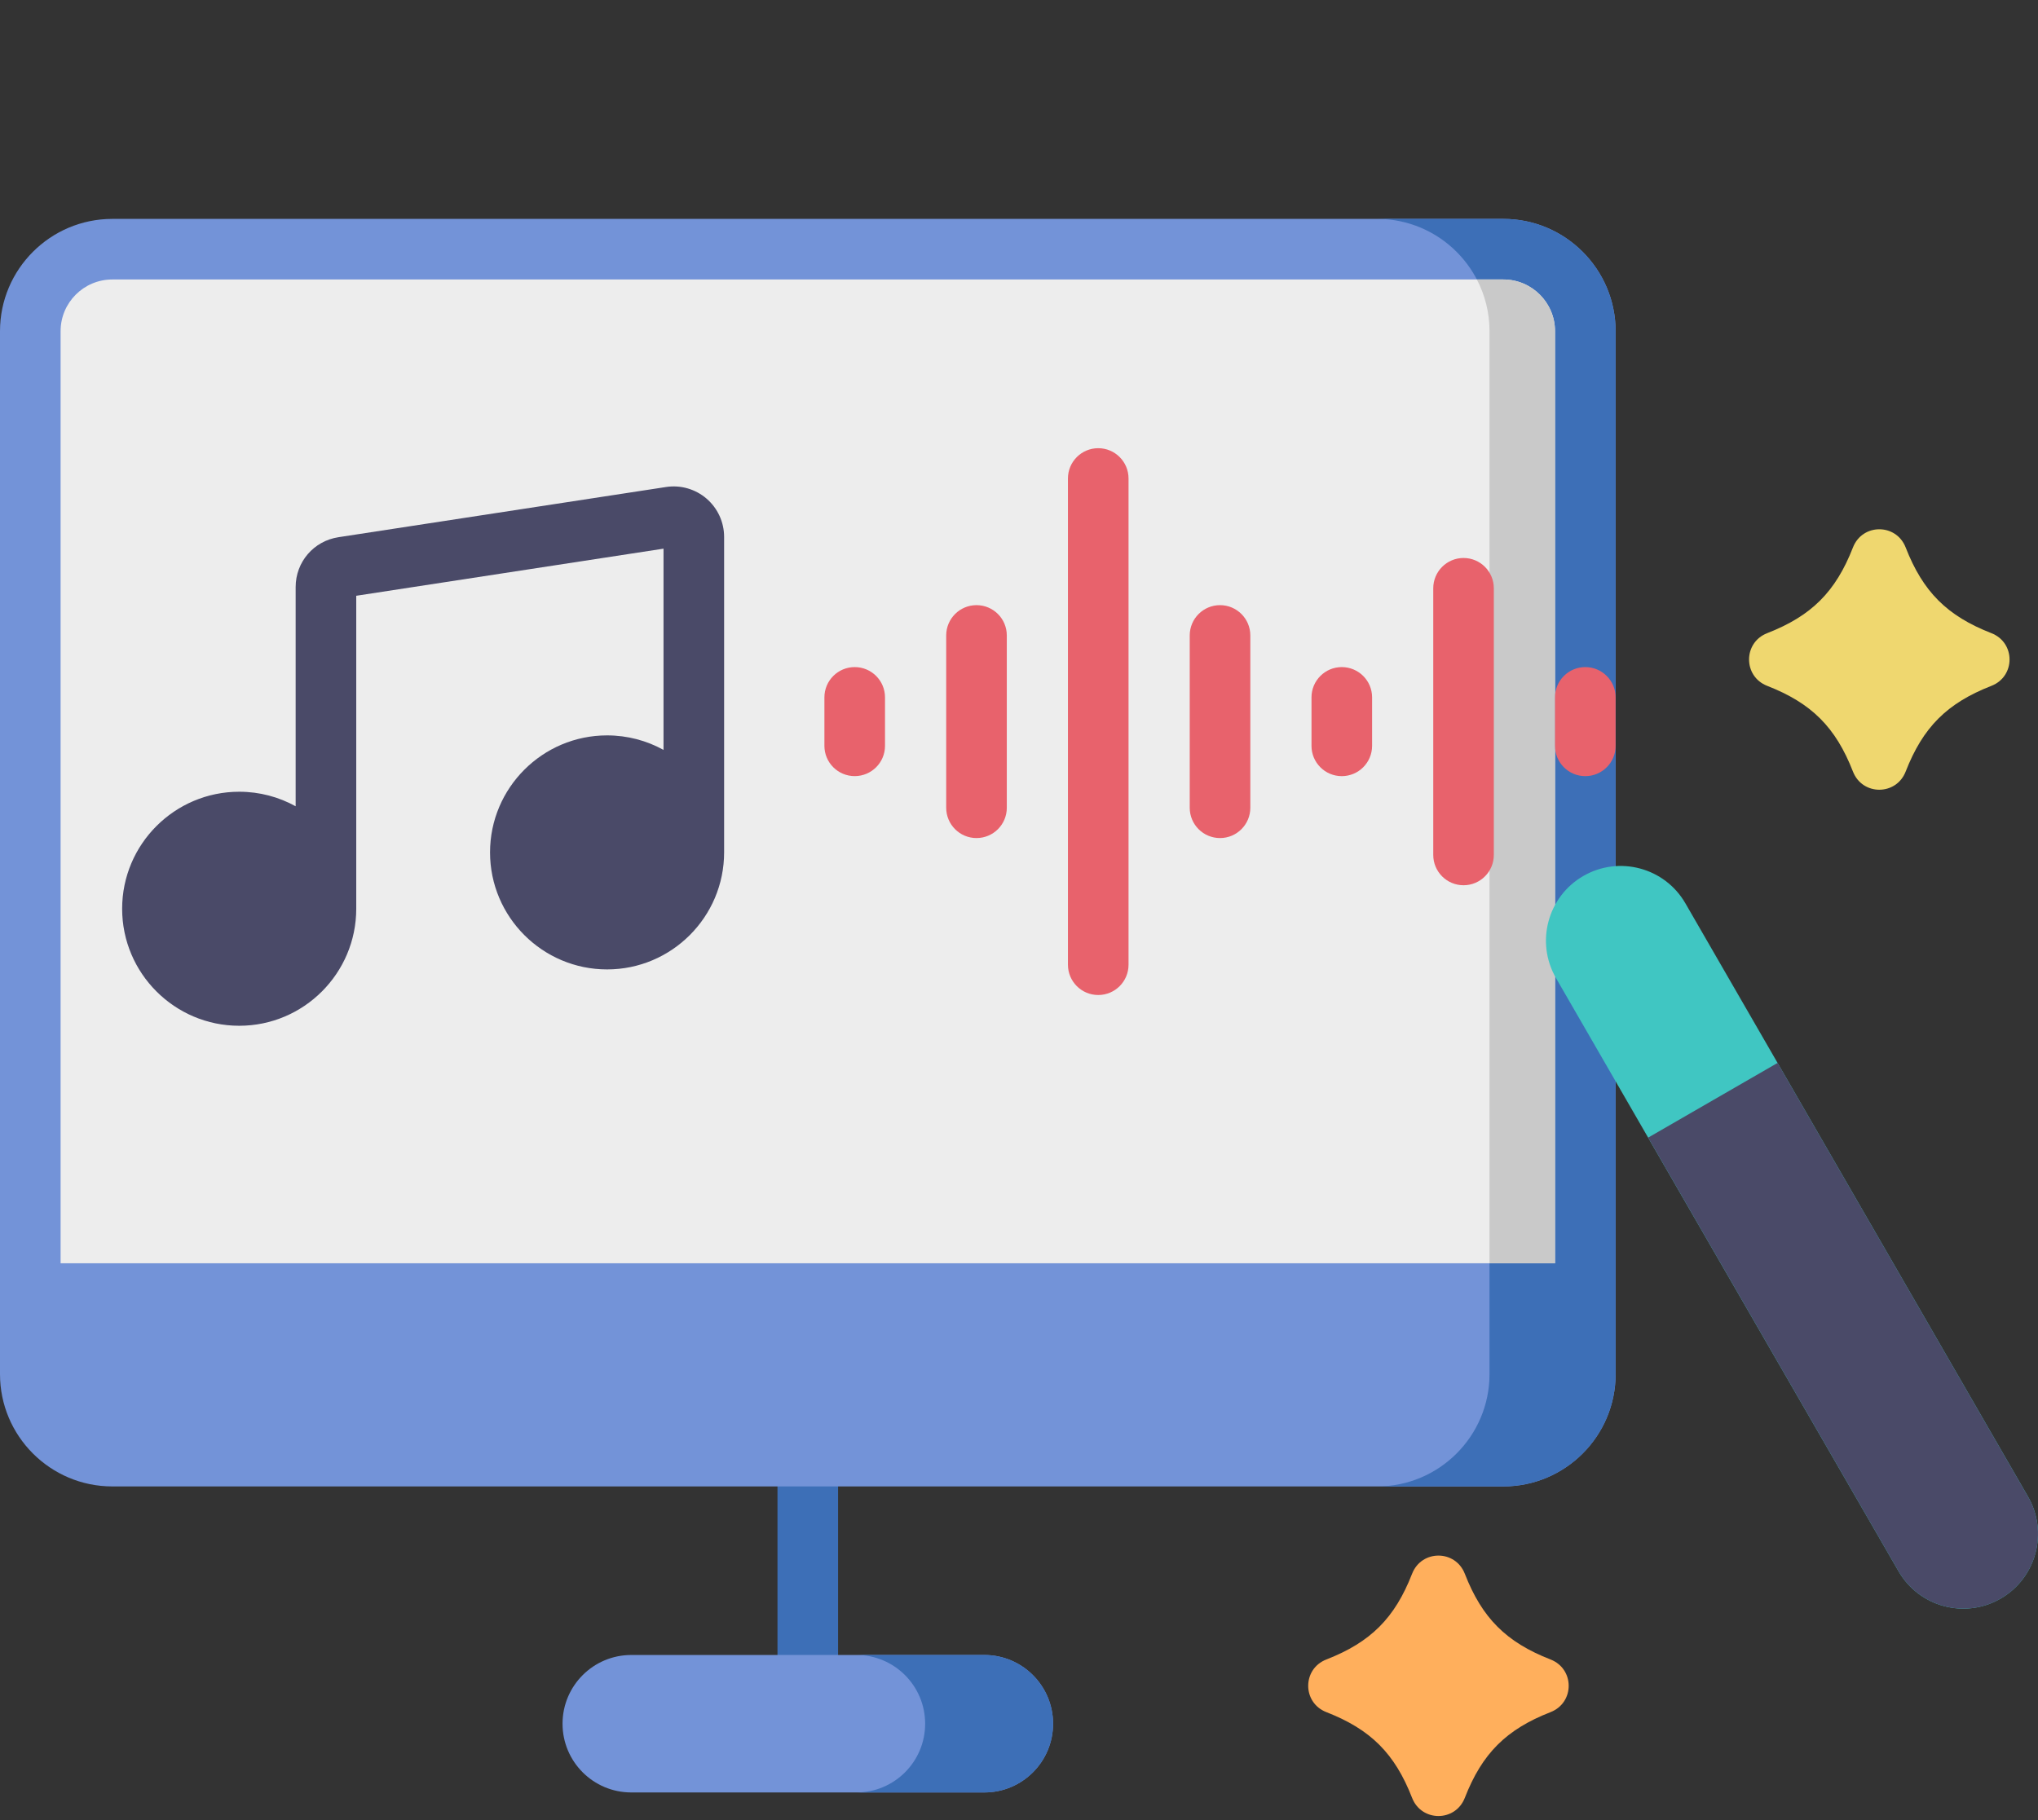 <svg width="75" height="67" viewBox="0 0 75 67" fill="none" xmlns="http://www.w3.org/2000/svg">
<rect x="0" y="0" width="75" height="67" fill="#333333" stroke="none"/>
<path d="M29.728 62.032C29.112 62.032 28.612 61.532 28.612 60.917V53.597C28.612 52.981 29.112 52.482 29.728 52.482C30.343 52.482 30.842 52.981 30.842 53.597V60.917C30.843 61.532 30.343 62.032 29.728 62.032Z" fill="#3D6FB7"/>
<path d="M20.702 63.446C20.702 64.844 21.834 65.976 23.232 65.976H36.224C37.621 65.976 38.754 64.844 38.754 63.446C38.754 62.05 37.621 60.916 36.224 60.916H23.232C21.834 60.916 20.702 62.05 20.702 63.446Z" fill="#7393D8"/>
<path d="M36.224 60.916H31.516C32.914 60.916 34.046 62.05 34.046 63.446C34.046 64.844 32.914 65.976 31.516 65.976H36.224C37.621 65.976 38.754 64.844 38.754 63.446C38.754 62.05 37.621 60.916 36.224 60.916Z" fill="#3D6FB7"/>
<path d="M55.323 8.057H4.133C1.854 8.057 0 9.911 0 12.19V50.58C0 52.859 1.854 54.712 4.133 54.712H55.323C57.602 54.712 59.456 52.858 59.456 50.58V12.19C59.456 9.911 57.602 8.057 55.323 8.057V8.057Z" fill="#7393D8"/>
<path d="M55.323 8.057H50.682C52.961 8.057 54.815 9.911 54.815 12.19V50.58C54.815 52.859 52.961 54.712 50.682 54.712H55.323C57.602 54.712 59.456 52.858 59.456 50.58V12.19C59.456 9.911 57.602 8.057 55.323 8.057V8.057Z" fill="#3D6FB7"/>
<path d="M57.226 12.19V46.498H2.23V12.19C2.23 11.14 3.083 10.287 4.133 10.287H55.323C56.372 10.287 57.226 11.14 57.226 12.19Z" fill="#EDEDED"/>
<path d="M55.323 10.287H54.35C54.647 10.857 54.815 11.504 54.815 12.19V46.498H57.226V12.19C57.226 11.14 56.372 10.287 55.323 10.287Z" fill="#C9C9C9"/>
<path d="M26 18.352C25.588 17.999 25.044 17.843 24.508 17.926L12.456 19.773C11.543 19.913 10.88 20.685 10.88 21.609V29.677C10.264 29.336 9.555 29.142 8.803 29.142C6.428 29.142 4.495 31.074 4.495 33.449C4.495 35.824 6.428 37.756 8.803 37.756C11.177 37.756 13.11 35.825 13.11 33.449V21.929L24.418 20.195V27.602C23.801 27.262 23.094 27.068 22.341 27.068C19.966 27.068 18.034 28.999 18.034 31.375C18.034 33.75 19.966 35.682 22.341 35.682C24.716 35.682 26.648 33.75 26.648 31.375V19.763C26.648 19.22 26.412 18.706 26 18.352Z" fill="#4A4A68"/>
<path d="M57.261 35.999L69.868 57.835C70.628 59.15 72.309 59.601 73.624 58.841C74.94 58.082 75.39 56.4 74.631 55.085L62.024 33.249C61.265 31.934 59.583 31.483 58.267 32.243C56.953 33.002 56.502 34.684 57.261 35.999Z" fill="#40C6C2"/>
<path d="M60.653 41.873L69.868 57.835C70.628 59.15 72.309 59.601 73.625 58.842C74.94 58.082 75.39 56.401 74.631 55.085L65.416 39.124L60.653 41.873Z" fill="#4A4A68"/>
<path d="M31.454 28.567C30.838 28.567 30.339 28.068 30.339 27.453V25.668C30.339 25.053 30.838 24.554 31.454 24.554C32.07 24.554 32.569 25.053 32.569 25.668V27.453C32.569 28.068 32.07 28.567 31.454 28.567Z" fill="#E8626C"/>
<path d="M35.936 30.847C35.32 30.847 34.821 30.348 34.821 29.732V23.389C34.821 22.773 35.32 22.274 35.936 22.274C36.552 22.274 37.051 22.773 37.051 23.389V29.732C37.051 30.348 36.552 30.847 35.936 30.847Z" fill="#E8626C"/>
<path d="M40.416 36.624C39.8 36.624 39.301 36.125 39.301 35.509V17.612C39.301 16.996 39.8 16.497 40.416 16.497C41.032 16.497 41.531 16.996 41.531 17.612V35.509C41.531 36.125 41.032 36.624 40.416 36.624Z" fill="#E8626C"/>
<path d="M44.898 30.847C44.282 30.847 43.783 30.348 43.783 29.732V23.389C43.783 22.773 44.282 22.274 44.898 22.274C45.513 22.274 46.013 22.773 46.013 23.389V29.732C46.013 30.348 45.513 30.847 44.898 30.847Z" fill="#E8626C"/>
<path d="M49.378 28.568C48.763 28.568 48.264 28.069 48.264 27.453V25.668C48.264 25.053 48.763 24.554 49.378 24.554C49.994 24.554 50.494 25.053 50.494 25.668V27.453C50.494 28.069 49.994 28.568 49.378 28.568Z" fill="#E8626C"/>
<path d="M53.859 32.584C53.244 32.584 52.745 32.085 52.745 31.469V21.653C52.745 21.037 53.244 20.538 53.859 20.538C54.475 20.538 54.974 21.037 54.974 21.653V31.469C54.974 32.085 54.475 32.584 53.859 32.584Z" fill="#E8626C"/>
<path d="M58.34 28.568C57.725 28.568 57.225 28.069 57.225 27.453V25.668C57.225 25.053 57.725 24.554 58.34 24.554C58.956 24.554 59.456 25.053 59.456 25.668V27.453C59.456 28.069 58.956 28.568 58.34 28.568Z" fill="#E8626C"/>
<path d="M51.966 57.926C51.33 59.558 50.444 60.444 48.812 61.081C47.92 61.428 47.92 62.673 48.812 63.02C50.444 63.657 51.33 64.543 51.966 66.175C52.314 67.066 53.558 67.066 53.906 66.175C54.542 64.543 55.428 63.657 57.06 63.02C57.952 62.673 57.952 61.428 57.06 61.081C55.428 60.444 54.542 59.558 53.906 57.926C53.558 57.035 52.314 57.035 51.966 57.926Z" fill="#FFAF5C"/>
<path d="M68.19 20.151C67.553 21.782 66.667 22.668 65.035 23.305C64.144 23.652 64.144 24.898 65.035 25.245C66.667 25.882 67.553 26.767 68.19 28.399C68.537 29.291 69.782 29.291 70.13 28.399C70.767 26.767 71.652 25.882 73.284 25.245C74.176 24.898 74.176 23.652 73.284 23.305C71.652 22.668 70.767 21.782 70.13 20.151C69.782 19.258 68.538 19.258 68.19 20.151Z" fill="#EFD76F"/>
</svg>
